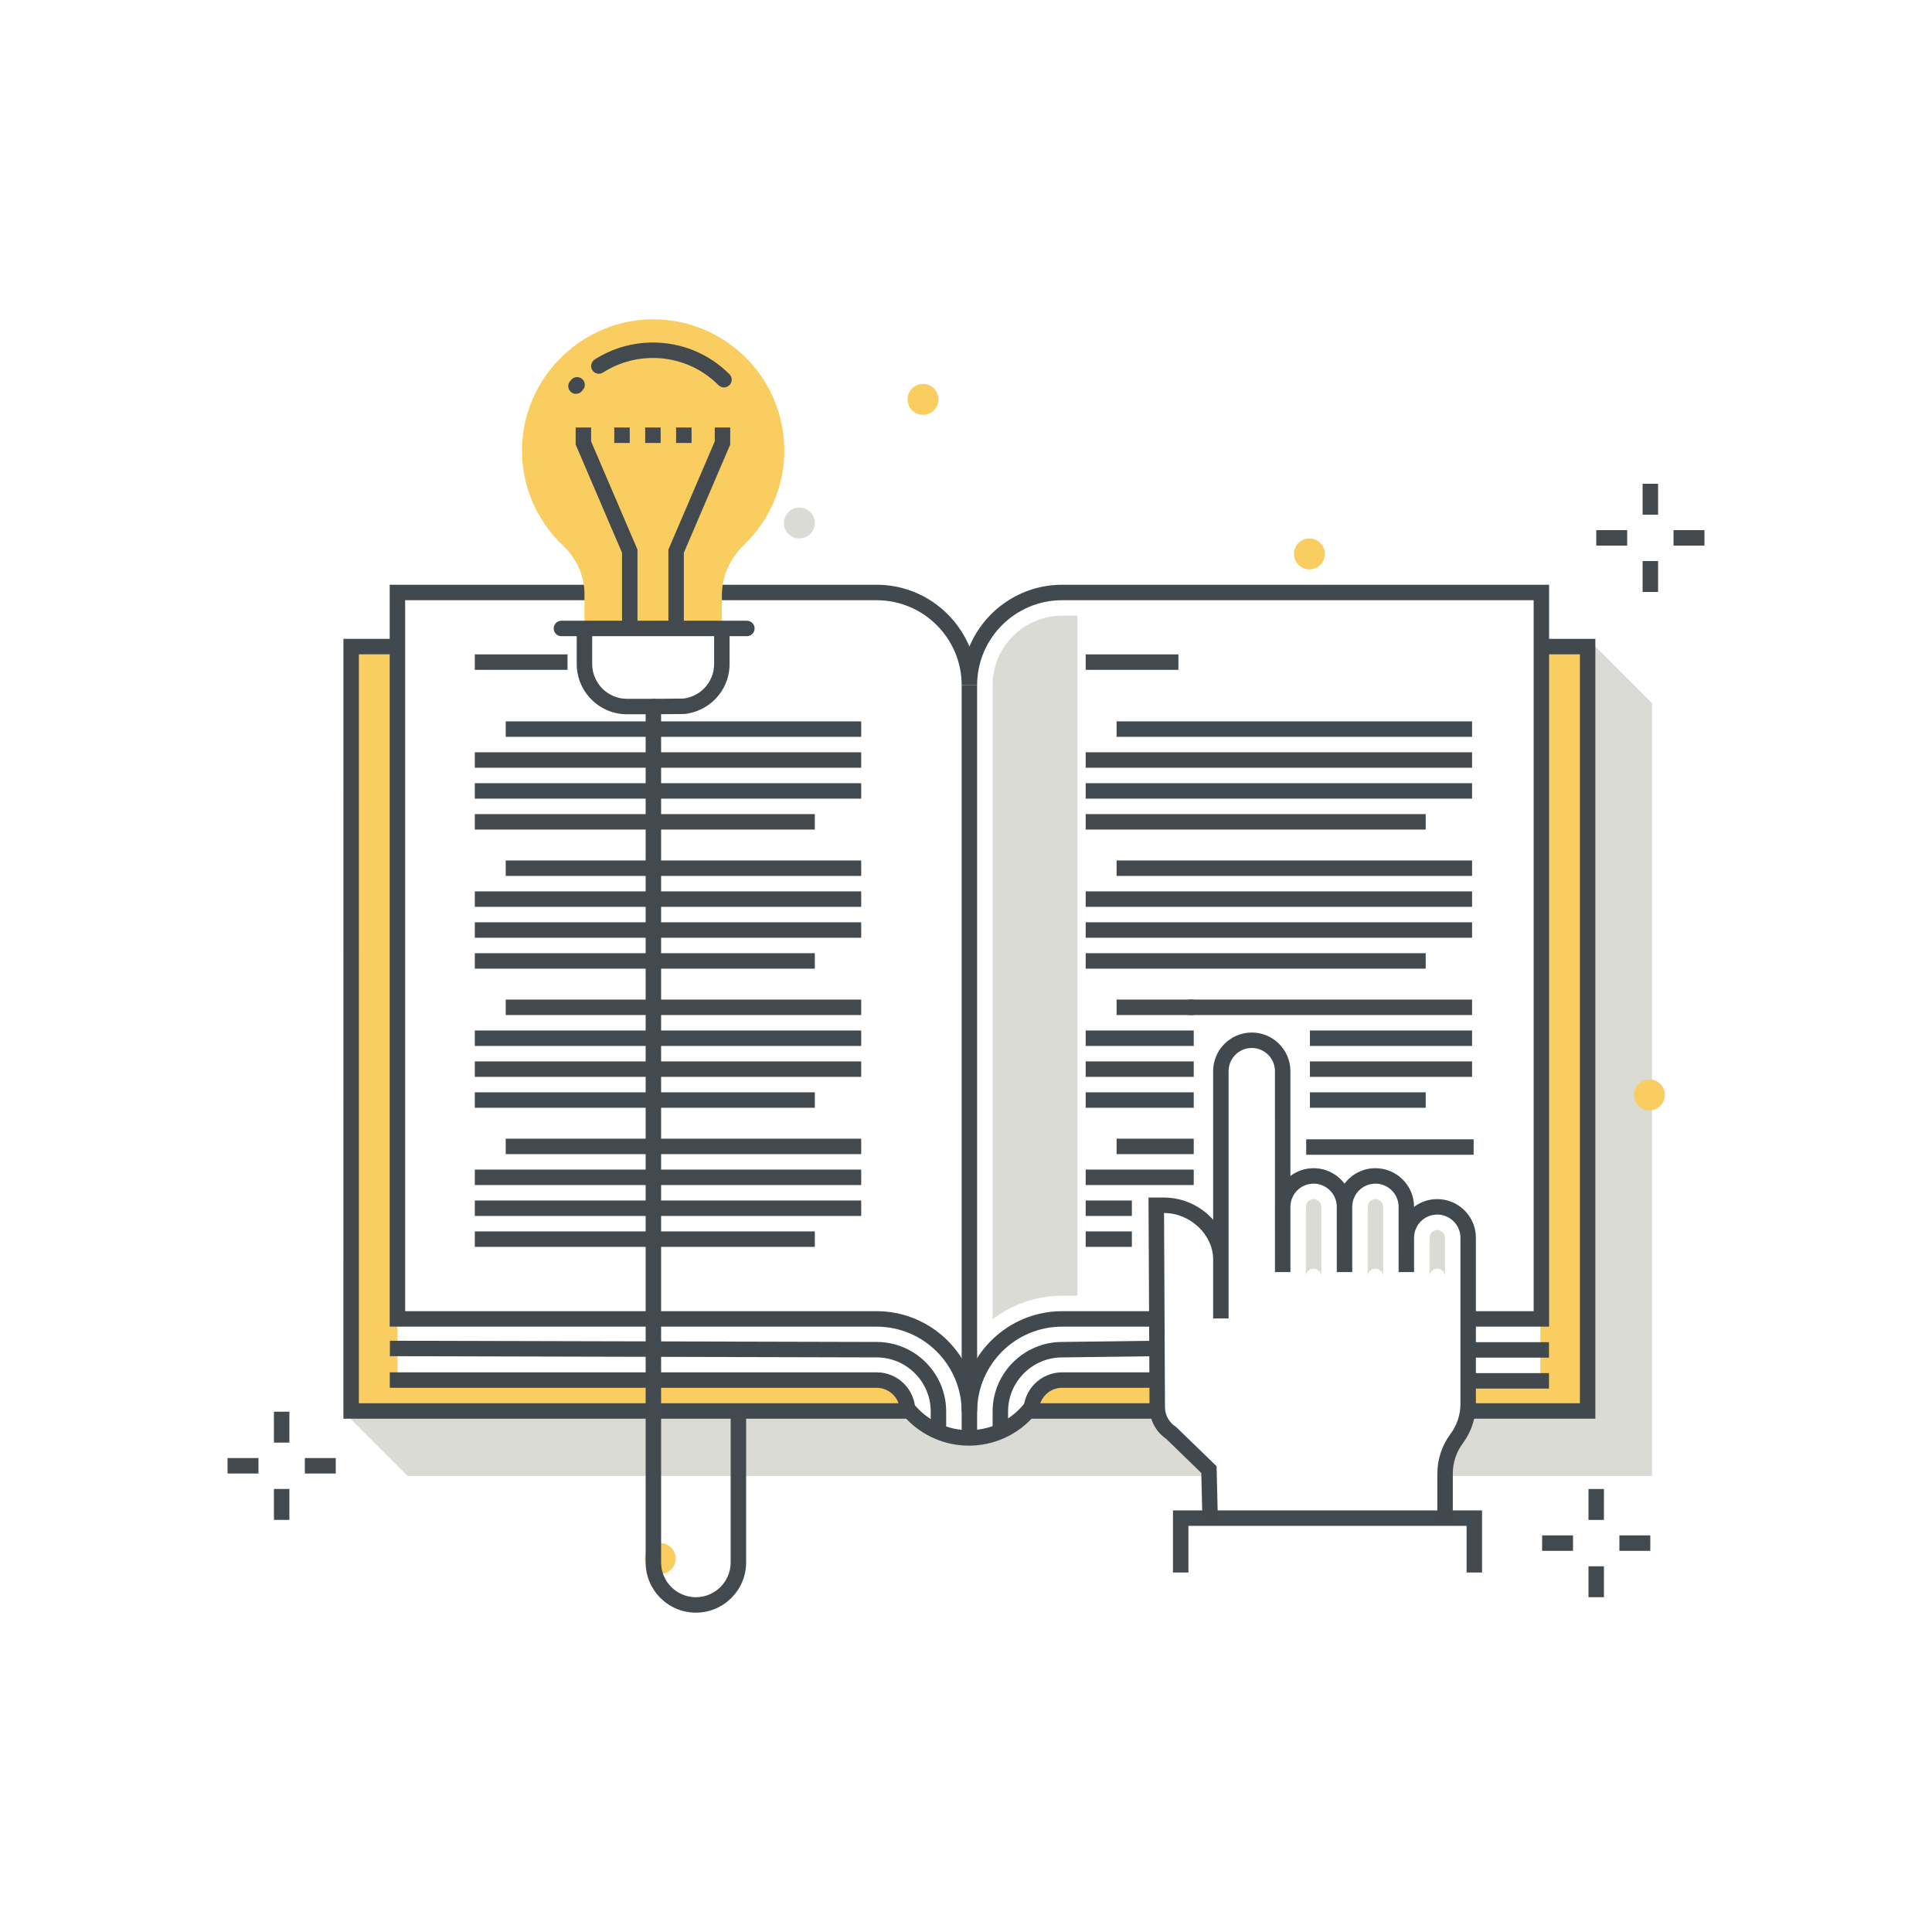 <svg xmlns="http://www.w3.org/2000/svg" width="250" height="250" viewBox="0 0 250 250">
  <g fill="none" fill-rule="evenodd">
    <path fill="#FACD60" d="M149.749 181.103L149.736 178.303 137.314 178.303C135.036 178.303 133.189 180.149 133.189 182.428L149.989 182.428C149.838 182.008 149.752 181.562 149.749 181.103M199.314 83.678L199.314 178.303 189.98 178.303 189.98 180.669C189.98 181.267 189.886 181.853 189.747 182.428L200.814 182.428 200.814 181.678 205.314 181.678 205.314 83.678 199.314 83.678M117.564 182.428C117.564 180.149 115.718 178.303 113.439 178.303L51.439 178.303 51.439 83.678 45.439 83.678 45.439 181.678 49.939 181.678 49.939 182.428 117.564 182.428"/>
    <path fill="#DBDBD5" d="M156.437 189.165L151.554 184.426C150.892 183.991 150.389 183.374 150.083 182.668L132.493 182.668C132.48 182.684 132.472 182.701 132.458 182.717 131.225 184.13 129.919 184.737 128.556 184.933 128.382 185.055 128.187 185.161 127.951 185.231 126.211 185.748 124.453 185.571 122.669 185.553 121.933 185.545 121.414 185.209 121.099 184.739 120.903 184.7 120.707 184.665 120.512 184.606 120.23 184.521 119.99 184.368 119.787 184.177 119.748 184.178 119.709 184.176 119.669 184.178 118.551 184.234 117.923 183.513 117.777 182.668L44.437 182.668 52.773 191.001 156.48 191.001 156.437 189.165M213.773 91.003L205.439 82.668 205.439 182.334 205.773 182.668 189.688 182.668C189.441 183.561 189.049 184.413 188.487 185.165 187.517 186.464 186.993 188.041 186.993 189.661L186.993 191.001 213.773 191.001 213.773 91.003M137.439 79.668C132.481 79.668 128.447 83.699 128.44 88.656L128.44 170.704C130.951 168.81 134.059 167.668 137.439 167.668L139.419 167.668 139.419 79.668 137.439 79.668"/>
    <path fill="#42494E" d="M122.435,185.678 L120.435,185.678 L120.435,182.668 C120.443,178.806 117.311,175.658 113.451,175.649 L50.45,175.491 L50.456,173.491 L113.456,173.649 C118.418,173.66 122.445,177.707 122.435,182.67 L122.435,185.678"/>
    <path fill="#42494E" d="M118.439 182.579L116.439 182.579C116.439 180.925 115.094 179.579 113.439 179.579L50.439 179.579 50.439 177.579 113.439 177.579C116.196 177.579 118.439 179.822 118.439 182.579M130.439 185.679L128.439 185.677 128.443 182.667C128.433 177.707 132.461 173.66 137.424 173.649L149.396 173.491 149.423 175.491 137.439 175.649C135.562 175.653 133.807 176.387 132.485 177.714 131.164 179.041 130.439 180.8 130.443 182.666L130.439 185.679"/>
    <path fill="#42494E" d="M134.439,182.579 L132.439,182.579 C132.439,179.822 134.683,177.579 137.439,177.579 L149.423,177.579 L149.423,179.579 L137.439,179.579 C135.785,179.579 134.439,180.925 134.439,182.579"/>
    <polyline fill="#42494E" points="206.439 183.579 189.688 183.579 189.688 181.579 204.439 181.579 204.439 84.668 199.439 84.668 199.439 82.668 206.439 82.668 206.439 183.579"/>
    <path fill="#42494E" d="M125.372,187.067 C125.372,187.067 125.372,187.067 125.371,187.067 C122.297,187.067 119.366,185.801 117.26,183.579 L44.437,183.579 L44.439,82.668 L51.439,82.668 L51.439,84.668 L46.439,84.668 L46.437,181.579 L118.157,181.579 L118.456,181.922 C120.199,183.921 122.72,185.067 125.372,185.067 C128.026,185.067 130.549,183.921 132.293,181.922 L132.593,181.579 L150.189,181.579 L150.189,183.579 L133.488,183.579 C131.382,185.802 128.449,187.067 125.372,187.067"/>
    <path fill="#42494E" d="M126.439,182.668 L124.439,182.668 C124.439,176.603 119.505,171.668 113.439,171.668 L50.426,171.668 L50.426,75.668 L113.439,75.668 C118.837,75.668 123.477,78.975 125.439,83.668 C127.402,78.975 132.042,75.668 137.439,75.668 L200.453,75.668 L200.453,171.668 L190.189,171.668 L190.189,169.668 L198.453,169.668 L198.453,77.668 L137.439,77.668 C131.374,77.668 126.439,82.603 126.439,88.668 L124.439,88.668 C124.439,82.603 119.505,77.668 113.439,77.668 L52.426,77.668 L52.426,169.668 L113.439,169.668 C118.837,169.668 123.477,172.975 125.439,177.668 C127.402,172.975 132.042,169.668 137.439,169.668 L149.439,169.668 L149.439,171.668 L137.439,171.668 C131.374,171.668 126.439,176.603 126.439,182.668"/>
    <polygon fill="#42494E" points="124.439 178.668 126.439 178.668 126.439 88.668 124.439 88.668"/>
    <polyline fill="#434A4F" points="191.777 203.48 189.777 203.48 189.777 197.446 153.78 197.446 153.78 203.48 151.78 203.48 151.78 195.446 191.777 195.446 191.777 203.48"/>
    <path fill="#42494E" d="M187.993,197.125 L185.993,197.125 L185.993,190.662 C185.993,188.838 186.594,187.028 187.685,185.566 C188.521,184.448 188.98,183.065 188.98,181.669 L188.98,160.164 C188.98,158.51 187.634,157.164 185.979,157.164 C184.326,157.164 182.98,158.51 182.98,160.164 L182.98,164.608 L180.98,164.608 L180.979,156.164 C180.979,154.51 179.634,153.164 177.979,153.164 C176.325,153.164 174.979,154.51 174.979,156.164 L174.98,164.608 L172.98,164.608 L172.979,156.164 C172.979,154.51 171.634,153.164 169.979,153.164 C168.347,153.164 167.014,154.476 166.98,156.101 L166.98,164.608 L164.98,164.608 L164.979,156.164 C164.979,156.137 164.979,156.109 164.98,156.082 L164.979,138.608 C164.979,136.954 163.634,135.608 161.979,135.608 C160.326,135.608 158.98,136.954 158.98,138.608 L158.98,170.608 L156.98,170.608 L156.98,162.963 C156.98,159.768 154.012,156.965 150.626,156.962 L150.749,182.099 C150.755,183.106 151.262,184.038 152.104,184.591 L152.251,184.709 L157.427,189.733 L157.586,196.423 L155.586,196.47 L155.446,190.599 L150.923,186.207 C149.569,185.279 148.759,183.755 148.749,182.109 L148.616,154.962 L150.62,154.962 C153.135,154.962 155.433,156.09 156.98,157.835 L156.98,138.608 C156.98,135.852 159.223,133.608 161.979,133.608 C164.736,133.608 166.979,135.852 166.979,138.608 L166.98,152.166 C167.816,151.537 168.855,151.164 169.979,151.164 C171.613,151.164 173.066,151.952 173.979,153.167 C174.893,151.952 176.346,151.164 177.979,151.164 C180.736,151.164 182.979,153.407 182.979,156.164 L182.979,156.167 C183.815,155.537 184.854,155.164 185.979,155.164 C188.737,155.164 190.98,157.407 190.98,160.164 L190.98,181.669 C190.98,183.493 190.379,185.303 189.287,186.764 C188.453,187.881 187.993,189.266 187.993,190.662 L187.993,197.125"/>
    <path fill="#DBDBD5" d="M185.98 164.167C186.532 164.167 186.98 164.616 186.98 165.167L186.98 160.164C186.98 159.613 186.532 159.164 185.98 159.164 185.428 159.164 184.98 159.613 184.98 160.164L184.98 165.167C184.98 164.616 185.428 164.167 185.98 164.167M177.98 164.169C178.532 164.169 178.98 164.618 178.98 165.169L178.98 156.164C178.98 155.613 178.532 155.164 177.98 155.164 177.428 155.164 176.98 155.613 176.98 156.164L176.98 165.169C176.98 164.618 177.428 164.169 177.98 164.169M169.98 164.169C170.532 164.169 170.98 164.618 170.98 165.169L170.98 156.164C170.98 155.613 170.532 155.164 169.98 155.164 169.428 155.164 168.98 155.613 168.98 156.164L168.98 165.169C168.98 164.618 169.428 164.169 169.98 164.169"/>
    <polygon fill="#434A4F" points="61.44 86.678 73.44 86.678 73.44 84.678 61.44 84.678"/>
    <polygon fill="#434A4F" points="65.439 95.345 111.439 95.345 111.439 93.345 65.439 93.345"/>
    <polygon fill="#434A4F" points="61.44 99.345 111.44 99.345 111.44 97.345 61.44 97.345"/>
    <polygon fill="#434A4F" points="61.44 103.345 111.44 103.345 111.44 101.345 61.44 101.345"/>
    <polygon fill="#434A4F" points="61.44 107.345 105.44 107.345 105.44 105.345 61.44 105.345"/>
    <polygon fill="#434A4F" points="65.439 113.345 111.439 113.345 111.439 111.345 65.439 111.345"/>
    <polygon fill="#434A4F" points="61.44 117.345 111.44 117.345 111.44 115.345 61.44 115.345"/>
    <polygon fill="#434A4F" points="61.44 121.345 111.44 121.345 111.44 119.345 61.44 119.345"/>
    <polygon fill="#434A4F" points="61.44 125.345 105.44 125.345 105.44 123.345 61.44 123.345"/>
    <polygon fill="#434A4F" points="65.439 131.345 111.439 131.345 111.439 129.345 65.439 129.345"/>
    <polygon fill="#434A4F" points="61.44 135.345 111.44 135.345 111.44 133.345 61.44 133.345"/>
    <polygon fill="#434A4F" points="61.44 139.345 111.44 139.345 111.44 137.345 61.44 137.345"/>
    <polygon fill="#434A4F" points="61.44 143.345 105.44 143.345 105.44 141.345 61.44 141.345"/>
    <polygon fill="#434A4F" points="65.439 149.345 111.439 149.345 111.439 147.345 65.439 147.345"/>
    <polygon fill="#434A4F" points="61.44 153.345 111.44 153.345 111.44 151.345 61.44 151.345"/>
    <polygon fill="#434A4F" points="61.44 157.345 111.44 157.345 111.44 155.345 61.44 155.345"/>
    <polygon fill="#434A4F" points="61.44 161.345 105.44 161.345 105.44 159.345 61.44 159.345"/>
    <polygon fill="#42494E" points="189.439 175.679 200.439 175.679 200.439 173.679 189.439 173.679"/>
    <polygon fill="#42494E" points="189.439 179.681 200.439 179.681 200.439 177.681 189.439 177.681"/>
    <polygon fill="#434A4F" points="140.486 86.678 152.486 86.678 152.486 84.678 140.486 84.678"/>
    <polygon fill="#434A4F" points="144.486 95.345 190.486 95.345 190.486 93.345 144.486 93.345"/>
    <polygon fill="#434A4F" points="140.486 99.345 190.486 99.345 190.486 97.345 140.486 97.345"/>
    <polygon fill="#434A4F" points="140.486 103.345 190.486 103.345 190.486 101.345 140.486 101.345"/>
    <polygon fill="#434A4F" points="140.486 107.345 184.486 107.345 184.486 105.345 140.486 105.345"/>
    <polygon fill="#434A4F" points="144.486 113.345 190.486 113.345 190.486 111.345 144.486 111.345"/>
    <polygon fill="#434A4F" points="140.486 117.345 190.486 117.345 190.486 115.345 140.486 115.345"/>
    <polygon fill="#434A4F" points="140.486 121.345 190.486 121.345 190.486 119.345 140.486 119.345"/>
    <polygon fill="#434A4F" points="140.486 125.345 184.486 125.345 184.486 123.345 140.486 123.345"/>
    <polygon fill="#434A4F" points="144.486 131.345 154.469 131.345 154.469 129.345 144.486 129.345"/>
    <polygon fill="#434A4F" points="140.486 135.345 154.469 135.345 154.469 133.345 140.486 133.345"/>
    <polygon fill="#434A4F" points="140.486 139.345 154.469 139.345 154.469 137.345 140.486 137.345"/>
    <polygon fill="#434A4F" points="140.486 143.345 154.469 143.345 154.469 141.345 140.486 141.345"/>
    <polygon fill="#434A4F" points="144.486 149.345 154.469 149.345 154.469 147.345 144.486 147.345"/>
    <polygon fill="#434A4F" points="140.486 153.345 154.469 153.345 154.469 151.345 140.486 151.345"/>
    <polygon fill="#434A4F" points="140.486 157.345 146.464 157.345 146.464 155.345 140.486 155.345"/>
    <polygon fill="#434A4F" points="140.486 161.345 146.464 161.345 146.464 159.345 140.486 159.345"/>
    <polygon fill="#434A4F" points="153.772 131.345 190.486 131.345 190.486 129.345 153.772 129.345"/>
    <polygon fill="#434A4F" points="169.504 135.345 190.486 135.345 190.486 133.345 169.504 133.345"/>
    <polygon fill="#434A4F" points="169.504 139.345 190.486 139.345 190.486 137.345 169.504 137.345"/>
    <polygon fill="#434A4F" points="169.504 143.345 184.486 143.345 184.486 141.345 169.504 141.345"/>
    <polygon fill="#434A4F" points="169.022 149.427 190.689 149.427 190.689 147.427 169.022 147.427"/>
    <polygon fill="#434A4F" points="212.553 66.6 214.553 66.6 214.553 62.6 212.553 62.6"/>
    <polygon fill="#434A4F" points="212.553 76.6 214.553 76.6 214.553 72.6 212.553 72.6"/>
    <polygon fill="#434A4F" points="216.553 70.6 220.553 70.6 220.553 68.6 216.553 68.6"/>
    <polygon fill="#434A4F" points="206.553 70.6 210.553 70.6 210.553 68.6 206.553 68.6"/>
    <polygon fill="#434A4F" points="35.447 186.672 37.447 186.672 37.447 182.672 35.447 182.672"/>
    <polygon fill="#434A4F" points="35.447 196.672 37.447 196.672 37.447 192.672 35.447 192.672"/>
    <polygon fill="#434A4F" points="39.447 190.672 43.447 190.672 43.447 188.672 39.447 188.672"/>
    <polygon fill="#434A4F" points="29.447 190.672 33.447 190.672 33.447 188.672 29.447 188.672"/>
    <polygon fill="#434A4F" points="205.549 196.678 207.549 196.678 207.549 192.678 205.549 192.678"/>
    <polygon fill="#434A4F" points="205.549 206.678 207.549 206.678 207.549 202.678 205.549 202.678"/>
    <polygon fill="#434A4F" points="209.549 200.678 213.549 200.678 213.549 198.678 209.549 198.678"/>
    <polygon fill="#434A4F" points="199.549 200.678 203.549 200.678 203.549 198.678 199.549 198.678"/>
    <path fill="#DBDBD5" d="M105.439,67.678 C105.439,68.782 104.544,69.678 103.439,69.678 C102.335,69.678 101.439,68.782 101.439,67.678 C101.439,66.573 102.335,65.678 103.439,65.678 C104.544,65.678 105.439,66.573 105.439,67.678"/>
    <path fill="#FACD60" d="M87.439 201.678C87.439 202.782 86.544 203.678 85.439 203.678 84.335 203.678 83.439 202.782 83.439 201.678 83.439 200.573 84.335 199.678 85.439 199.678 86.544 199.678 87.439 200.573 87.439 201.678M215.439 141.678C215.439 142.782 214.544 143.678 213.439 143.678 212.335 143.678 211.439 142.782 211.439 141.678 211.439 140.573 212.335 139.678 213.439 139.678 214.544 139.678 215.439 140.573 215.439 141.678M167.439 71.678C167.439 70.573 168.335 69.678 169.439 69.678 170.544 69.678 171.439 70.573 171.439 71.678 171.439 72.782 170.544 73.678 169.439 73.678 168.335 73.678 167.439 72.782 167.439 71.678M121.439 51.678C121.439 52.782 120.544 53.678 119.439 53.678 118.335 53.678 117.439 52.782 117.439 51.678 117.439 50.573 118.335 49.678 119.439 49.678 120.544 49.678 121.439 50.573 121.439 51.678M93.408 81.325L93.408 77.044C93.408 74.565 94.476 72.234 96.265 70.518 99.482 67.434 101.489 63.102 101.489 58.293 101.489 48.612 93.382 40.824 83.587 41.347 74.892 41.811 67.836 49.032 67.556 57.734 67.392 62.807 69.463 67.39 72.853 70.597 74.578 72.229 75.628 74.448 75.628 76.823L75.628 81.325"/>
    <path fill="#434A4F" d="M84.645,92.428 C84.097,92.428 83.649,91.986 83.645,91.438 C83.64,90.885 84.083,90.433 84.635,90.428 L88.456,90.393 C89.445,90.267 90.377,89.811 91.084,89.105 C91.937,88.251 92.407,87.116 92.407,85.909 L92.407,81.479 C92.407,80.926 92.854,80.479 93.407,80.479 C93.96,80.479 94.407,80.926 94.407,81.479 L94.407,85.909 C94.407,87.65 93.729,89.287 92.498,90.519 C91.462,91.555 90.09,92.218 88.635,92.385 L88.53,92.392 L84.654,92.428 C84.65,92.428 84.647,92.428 84.645,92.428"/>
    <path fill="#434A4F" d="M96.645,82.322 L72.646,82.322 C72.093,82.322 71.646,81.875 71.646,81.322 C71.646,80.77 72.093,80.322 72.646,80.322 L96.645,80.322 C97.197,80.322 97.645,80.77 97.645,81.322 C97.645,81.875 97.197,82.322 96.645,82.322"/>
    <path fill="#434A4F" d="M84.645 92.428L81.146 92.428C79.405 92.428 77.769 91.75 76.537 90.519 75.306 89.286 74.628 87.65 74.628 85.909L74.628 81.922C74.628 81.369 75.075 80.922 75.628 80.922 76.181 80.922 76.628 81.369 76.628 81.922L76.628 85.909C76.628 87.115 77.098 88.25 77.951 89.105 78.805 89.958 79.939 90.428 81.146 90.428L84.645 90.428C85.197 90.428 85.645 90.875 85.645 91.428 85.645 91.98 85.197 92.428 84.645 92.428M74.529 50.965C74.302 50.965 74.072 50.888 73.885 50.729 73.463 50.372 73.41 49.741 73.767 49.319L73.923 49.138C74.288 48.722 74.921 48.683 75.334 49.045 75.749 49.409 75.791 50.041 75.427 50.456L75.294 50.61C75.097 50.845 74.814 50.965 74.529 50.965M93.682 50.13C93.426 50.13 93.17 50.032 92.975 49.837 90.708 47.57 87.694 46.322 84.489 46.322 82.188 46.322 79.954 46.974 78.028 48.206 77.563 48.506 76.944 48.367 76.647 47.903 76.35 47.438 76.485 46.819 76.95 46.522 79.198 45.083 81.806 44.322 84.489 44.322 88.229 44.322 91.744 45.778 94.389 48.423 94.779 48.814 94.779 49.446 94.389 49.837 94.193 50.032 93.938 50.13 93.682 50.13"/>
    <polyline fill="#434A4F" points="88.489 81.324 86.489 81.324 86.489 71.117 92.489 57.117 92.489 55.322 94.489 55.322 94.489 57.527 88.489 71.527 88.489 81.324"/>
    <polyline fill="#434A4F" points="82.489 81.324 80.489 81.324 80.489 71.527 74.489 57.527 74.489 55.322 76.489 55.322 76.489 57.117 82.489 71.117 82.489 81.324"/>
    <path fill="#434A4F" d="M79.488 57.322L81.488 57.322 81.488 55.322 79.488 55.322 79.488 57.322zM83.488 57.322L85.488 57.322 85.488 55.322 83.488 55.322 83.488 57.322zM87.488 57.322L89.488 57.322 89.488 55.322 87.488 55.322 87.488 57.322zM90.048 208.678C86.463 208.678 83.547 205.762 83.547 202.178L83.547 91.678C83.547 91.125 83.994 90.678 84.547 90.678 85.1 90.678 85.547 91.125 85.547 91.678L85.547 202.178C85.547 204.659 87.565 206.678 90.047 206.678 92.528 206.678 94.548 204.659 94.548 202.178L94.548 183.178C94.548 182.625 94.995 182.178 95.548 182.178 96.101 182.178 96.548 182.625 96.548 183.178L96.548 202.178C96.548 205.762 93.632 208.678 90.048 208.678"/>
    <polygon fill="#42494E" points="124.439 185.678 126.439 185.678 126.439 181.678 124.439 181.678"/>
  </g>
</svg>
